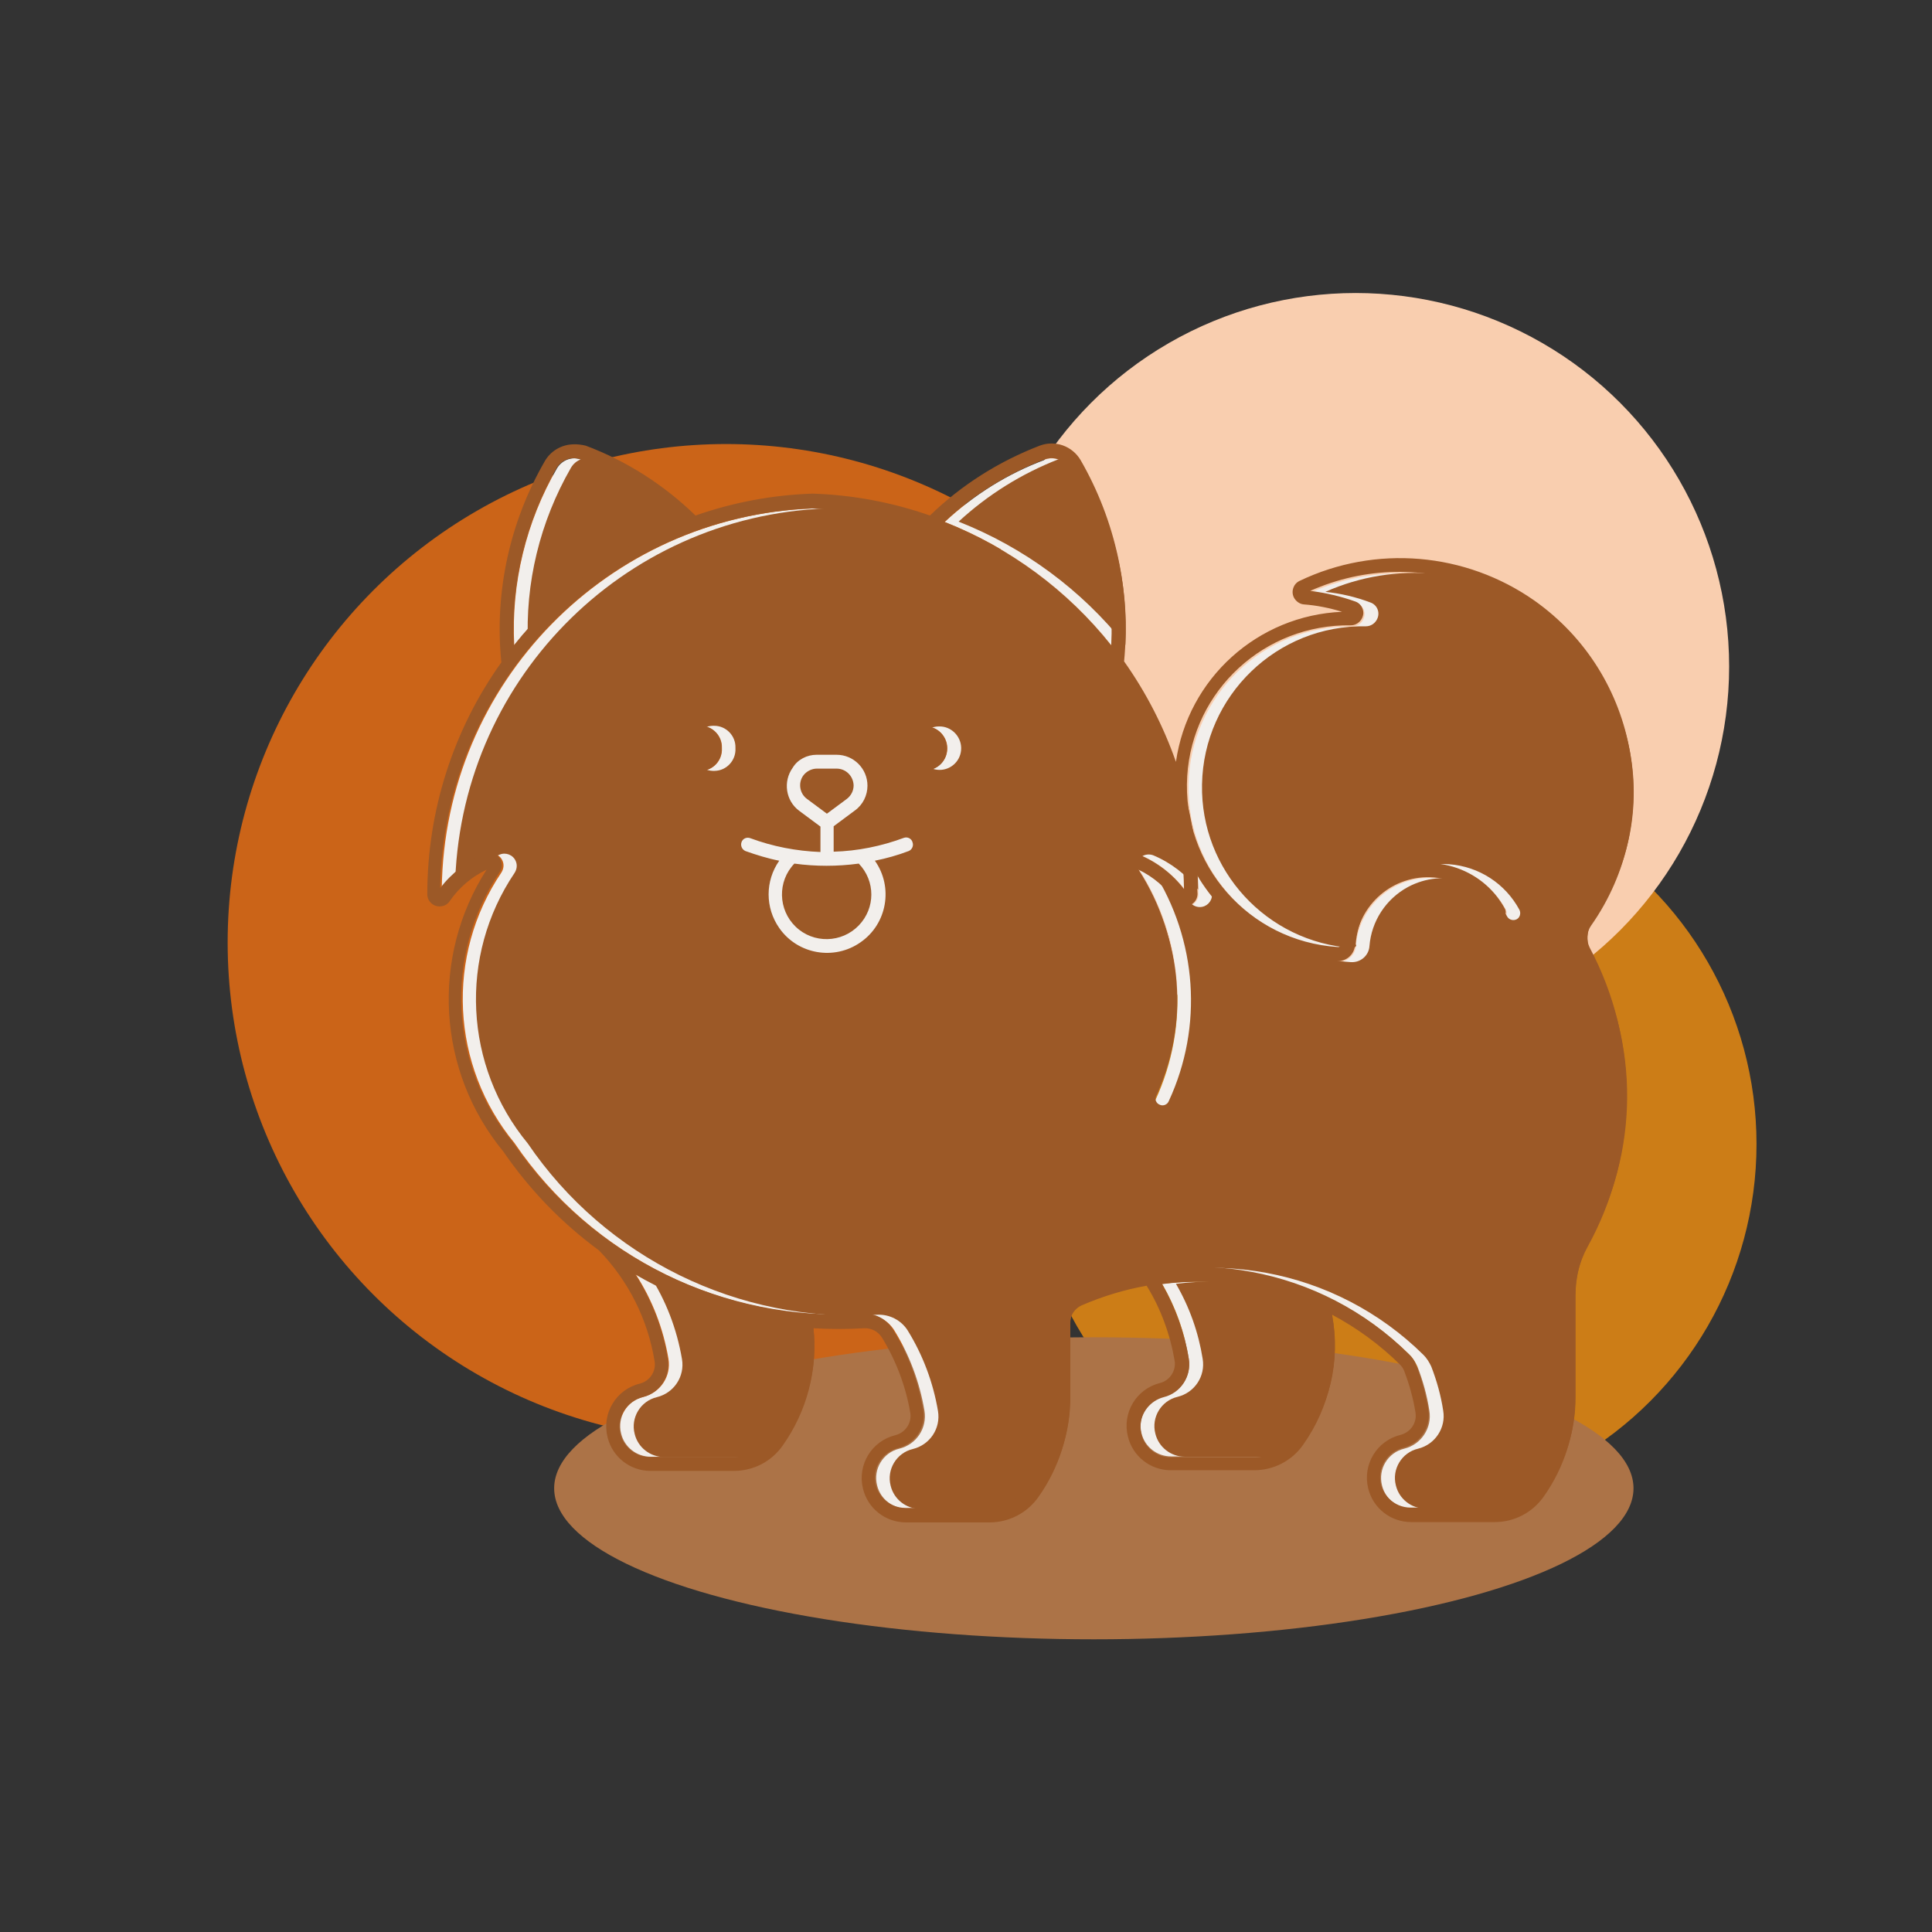 <?xml version="1.0" encoding="utf-8"?>
<!-- Generator: Adobe Illustrator 19.2.1, SVG Export Plug-In . SVG Version: 6.00 Build 0)  -->
<svg version="1.1" id="Layer_1" xmlns="http://www.w3.org/2000/svg" xmlns:xlink="http://www.w3.org/1999/xlink" x="0px" y="0px"
	 viewBox="0 0 600 600" style="enable-background:new 0 0 600 600;" xml:space="preserve">
<rect x="0" y="0" width="600" height="600" fill="#333333" stroke="none"/>
<style type="text/css">
	.st0{fill:#CB6418;}
	.st1{fill:#CC7D17;}
	.st2{fill:#F9CEAF;}
	.st3{fill:#AC7347;}
	.st4{fill:#F2EFEC;}
	.st5{fill:#9C5927;}
</style>
<g>
	<circle class="st0" cx="225.5" cy="292.7" r="154.8"/>
	<circle class="st1" cx="432.4" cy="355.3" r="113.1"/>
	<circle class="st2" cx="421" cy="207" r="116"/>
	<ellipse class="st3" cx="339.7" cy="462.2" rx="167.6" ry="46.9"/>
	<g transform="translate(0,-284.3)">
		<path class="st4" d="M252.5,442.2c-63.8,2.4-114.5,54.3-115.3,118.1c3.6-4.7,8.4-8.4,13.9-10.7c1.9-0.8,4.2,0.1,5,2.1
			c0.5,1.2,0.3,2.5-0.4,3.6c-17.4,25.8-15.7,60,4.1,84c24.2,35.6,65.4,55.8,108.4,53.2c3.8-0.2,7.5,1.7,9.5,4.9
			c4.7,7.6,7.9,16.1,9.4,25c0.9,5.4-2.5,10.5-7.8,11.8c-5.1,1.2-8.2,6.4-6.9,11.4c1,4.2,4.8,7.2,9.2,7.2h25.9c4.6,0,9-2.3,11.7-6
			c5.9-8.3,9-18.2,9-28.4v-23c0-4.1,2.4-7.8,6.2-9.5c35.1-15.4,76.1-7.8,103.4,19.2c1,1,1.8,2.3,2.4,3.6c1.7,4.4,3,9,3.7,13.7
			c0.9,5.3-2.5,10.5-7.8,11.8c-5.1,1.2-8.2,6.4-6.9,11.4c1,4.2,4.8,7.2,9.2,7.2h25.9c4.6,0,9-2.3,11.7-6c5.9-8.3,9-18.2,9-28.4
			v-31.7c0-5.9,1.5-11.8,4.4-17c15.3-27.6,15.5-61,0.6-88.8c-1.9-3.6-1.7-8,0.7-11.3c21.6-30.8,14.2-73.3-16.6-94.9
			c-19.6-13.7-44.9-16.2-66.8-6.5c4.8,0.5,9.5,1.6,14,3.3c2,0.7,3,2.9,2.2,4.9c-0.6,1.5-2,2.5-3.6,2.5
			c-27.6-0.5-50.3,21.5-50.8,49.1c-0.5,26.7,20.1,49,46.7,50.7c0.6,0,1.2-0.4,1.2-1h-0.2c1.1-14.9,14.2-26.1,29.1-25
			c9.2,0.7,17.4,6,21.8,14.1c0.5,1.1,0.1,2.4-0.9,2.9c-1,0.5-2.3,0.2-2.9-0.8c-6-11.1-19.8-15.2-30.9-9.2
			c-6.8,3.7-11.3,10.6-11.9,18.3c-0.2,3-2.8,5.2-5.8,5c-18.1-1.2-34.3-11.3-43.4-27c0.2,2,0.3,4,0.3,6c0,2.1-1.7,3.8-3.8,3.8
			c-1.2,0-2.4-0.6-3.1-1.6c-2.9-4.2-6.8-7.5-11.4-9.7c13.7,21.4,15.6,48.4,4.9,71.5c-0.4,1.1-1.7,1.7-2.8,1.2
			c-1.1-0.4-1.7-1.7-1.2-2.8c0-0.1,0.1-0.2,0.1-0.2c10.3-22.3,8.3-48.4-5.5-68.8c-1.2-1.7-0.7-4.1,1-5.3c1-0.7,2.4-0.8,3.5-0.4
			c5.5,2.3,10.3,6,14,10.7C367,496.5,316.2,444.5,252.5,442.2L252.5,442.2z M217.6,509.7c3.7,0,6.7,3.1,6.6,6.8c0,0.1,0,0.1,0,0.2
			c0.2,3.7-2.7,6.9-6.4,7c-3.7,0.2-6.9-2.7-7-6.4c0-0.2,0-0.4,0-0.6c-0.2-3.7,2.7-6.8,6.4-7C217.4,509.7,217.5,509.7,217.6,509.7z
			 M287.3,509.9c3.7-0.1,6.8,2.9,6.9,6.6c0,0.1,0,0.1,0,0.2c0,3.7-3,6.7-6.7,6.7c-3.7,0-6.7-3-6.7-6.7l0,0
			C280.6,513,283.6,509.9,287.3,509.9z M249.4,518.7h6.2c5.3,0,9.6,4.3,9.6,9.5c0,3-1.4,5.9-3.9,7.7l-6.6,4.9v7.9
			c7.4-0.2,14.8-1.7,21.8-4.3c1.1-0.4,2.4,0.2,2.7,1.4c0.4,1.1-0.2,2.2-1.2,2.7c-3.4,1.3-7,2.3-10.5,3c5.8,8.2,3.8,19.6-4.4,25.3
			c-8.2,5.8-19.6,3.8-25.3-4.4c-4.4-6.3-4.4-14.6,0-20.9c-3.6-0.7-7.1-1.8-10.5-3c-1.1-0.5-1.6-1.7-1.2-2.8c0.4-1,1.6-1.6,2.7-1.2
			c7,2.6,14.3,4,21.8,4.3v-7.9l-6.6-4.9c-4.2-3.1-5.1-9.1-2-13.4C243.5,520.1,246.3,518.7,249.4,518.7L249.4,518.7z"/>
		<path class="st4" d="M293.4,446.4c20.3,8,38.2,21.2,51.8,38.3c1-19.2-3.7-38.4-13.3-55c-1.5-2.6-4.6-3.7-7.4-2.6
			C312.9,431.4,302.4,438,293.4,446.4L293.4,446.4z"/>
		<path class="st4" d="M180.5,427c11.5,4.4,22,11,31,19.4c-20.3,8-38.2,21.2-51.8,38.3c-1-19.2,3.7-38.4,13.3-55
			C174.6,427.1,177.7,426,180.5,427L180.5,427z"/>
		<path class="st4" d="M197.4,680c5.2,8,8.6,16.9,10.2,26.3c0.9,5.4-2.5,10.5-7.8,11.8c-5.1,1.2-8.2,6.4-6.9,11.4
			c1,4.2,4.8,7.2,9.2,7.2h25.9c4.6,0,9-2.3,11.7-6c7-9.9,10.1-22.1,8.7-34.2C230.3,694.6,213,689,197.4,680L197.4,680z"/>
		<path class="st4" d="M361.4,718c-5.1,1.2-8.2,6.4-6.9,11.4c1,4.2,4.8,7.2,9.2,7.2h25.9c4.6,0,9-2.3,11.7-6
			c8.3-11.7,11-26.4,7.5-40.3c-15-6.8-31.6-9.3-47.9-7.3c4.2,7.2,7,15.1,8.3,23.3C370.1,711.6,366.7,716.7,361.4,718L361.4,718z"/>
		<path class="st4" d="M255.6,523c2.9,0,5.2,2.3,5.2,5.2c0,1.7-0.8,3.2-2.1,4.2l-6.2,4.6l-6.2-4.6c-2.3-1.7-2.8-5-1.1-7.3
			c1-1.3,2.6-2.1,4.2-2.1H255.6z"/>
		<path class="st4" d="M262.5,552.5c-6.6,0.9-13.4,0.9-20,0c-5.3,5.5-5.1,14.3,0.4,19.6c5.5,5.3,14.3,5.1,19.6-0.4
			C267.6,566.3,267.6,557.8,262.5,552.5z"/>
	</g>
	<ellipse class="st4" cx="256.7" cy="266.3" rx="28.2" ry="37.9"/>
	<g transform="translate(0,-284.3)">
		<path class="st5" d="M256.7,442.2c-63.8,2.4-114.5,54.3-115.4,118.2c3.6-4.7,8.4-8.4,13.9-10.7c1.9-0.8,4.2,0.1,5,2.1
			c0.5,1.2,0.3,2.5-0.4,3.6c-17.4,25.8-15.7,60,4.1,84c24.2,35.6,65.5,55.9,108.5,53.2c3.8-0.2,7.5,1.7,9.5,4.9
			c4.7,7.6,7.9,16.1,9.4,25c0.9,5.4-2.5,10.5-7.8,11.8c-5.1,1.2-8.2,6.4-6.9,11.4c1,4.2,4.8,7.2,9.2,7.2h25.9c4.6,0,9-2.3,11.7-6.1
			c5.9-8.3,9-18.2,9-28.4v-23c0-4.1,2.4-7.8,6.2-9.5c35.2-15.4,76.2-7.8,103.5,19.2c1,1,1.8,2.3,2.4,3.6c1.7,4.4,3,9,3.7,13.7
			c0.9,5.3-2.5,10.5-7.8,11.8c-5.1,1.2-8.2,6.4-6.9,11.4c1,4.2,4.8,7.2,9.2,7.2h25.9c4.6,0,9-2.3,11.7-6.1c5.9-8.3,9-18.2,9-28.4
			v-31.7c0-5.9,1.5-11.8,4.4-17c15.3-27.6,15.5-61,0.6-88.8c-1.9-3.6-1.7-8,0.7-11.3c21.6-30.8,14.2-73.3-16.6-94.9
			c-19.6-13.8-45-16.2-66.8-6.5c4.8,0.5,9.5,1.6,14,3.3c2,0.7,3,2.9,2.2,4.9c-0.6,1.5-2,2.5-3.6,2.5c-27.6-0.5-50.4,21.5-50.9,49.1
			c-0.5,26.7,20.1,49,46.7,50.8c0.6,0,1.2-0.4,1.2-1H421c1.1-14.9,14.2-26.1,29.1-25c9.2,0.7,17.4,6,21.8,14.2
			c0.5,1.1,0.1,2.4-0.9,2.9c-1,0.5-2.3,0.2-2.9-0.8c-6-11.1-19.8-15.2-30.9-9.2c-6.8,3.7-11.3,10.6-11.9,18.3c-0.2,3-2.8,5.2-5.8,5
			c-18.1-1.2-34.4-11.3-43.4-27c0.2,2,0.3,4,0.3,6.1c0,2.1-1.7,3.8-3.8,3.8c-1.2,0-2.4-0.6-3.1-1.6c-2.9-4.2-6.8-7.5-11.4-9.7
			c13.7,21.5,15.6,48.4,4.9,71.5c-0.4,1.1-1.7,1.7-2.8,1.2c-1.1-0.4-1.7-1.7-1.2-2.8c0-0.1,0.1-0.2,0.1-0.2
			c10.3-22.3,8.3-48.4-5.5-68.8c-1.2-1.7-0.7-4.1,1-5.3c1-0.7,2.4-0.8,3.5-0.4c5.5,2.3,10.3,6,14,10.7
			C371.2,496.5,320.5,444.5,256.7,442.2L256.7,442.2z M221.8,509.7c3.7,0,6.7,3.1,6.6,6.8c0,0.1,0,0.1,0,0.2c0.2,3.7-2.7,6.9-6.4,7
			c-3.7,0.2-6.9-2.7-7-6.4c0-0.2,0-0.4,0-0.6c-0.2-3.7,2.7-6.9,6.4-7C221.6,509.7,221.7,509.7,221.8,509.7z M291.6,509.9
			c3.7-0.1,6.8,2.9,6.9,6.6c0,0.1,0,0.1,0,0.2c0,3.7-3,6.7-6.7,6.7c-3.7,0-6.7-3-6.7-6.7l0,0C284.9,513,287.9,509.9,291.6,509.9z
			 M253.6,518.7h6.2c5.3,0,9.6,4.3,9.6,9.6c0,3-1.4,5.9-3.9,7.7l-6.6,4.9v7.9c7.4-0.2,14.8-1.7,21.8-4.3c1.1-0.4,2.4,0.2,2.7,1.4
			c0.4,1.1-0.2,2.3-1.2,2.7c-3.4,1.3-7,2.3-10.5,3c5.8,8.2,3.8,19.6-4.4,25.3c-8.2,5.8-19.6,3.8-25.3-4.4c-4.4-6.3-4.4-14.6,0-20.9
			c-3.6-0.7-7.1-1.8-10.5-3c-1.1-0.5-1.6-1.7-1.2-2.8c0.4-1.1,1.6-1.6,2.7-1.2c7,2.6,14.3,4,21.8,4.3v-7.9l-6.6-4.9
			c-4.2-3.1-5.1-9.1-2-13.4C247.7,520.2,250.6,518.7,253.6,518.7L253.6,518.7z"/>
		<path class="st5" d="M297.7,446.3c20.3,8,38.2,21.2,51.8,38.3c1-19.3-3.7-38.4-13.3-55.1c-1.5-2.6-4.6-3.7-7.4-2.6
			C317.2,431.4,306.7,438,297.7,446.3L297.7,446.3z"/>
		<path class="st5" d="M184.7,427c11.5,4.4,22,11,31.1,19.4c-20.3,8-38.2,21.2-51.8,38.3c-1-19.3,3.7-38.4,13.3-55.1
			C178.8,427,181.9,425.9,184.7,427L184.7,427z"/>
		<path class="st5" d="M201.6,680.1c5.2,8,8.6,16.9,10.2,26.3c0.9,5.4-2.5,10.5-7.8,11.8c-5.1,1.2-8.2,6.4-6.9,11.4
			c1,4.2,4.8,7.2,9.2,7.2h25.9c4.6,0,9-2.3,11.7-6c7-9.9,10.1-22.1,8.7-34.2C234.6,694.7,217.2,689.1,201.6,680.1L201.6,680.1z"/>
		<path class="st5" d="M365.7,718.1c-5.1,1.2-8.2,6.4-6.9,11.4c1,4.2,4.8,7.2,9.2,7.2h25.9c4.6,0,9-2.3,11.7-6
			c8.3-11.7,11-26.5,7.5-40.4c-15-6.8-31.6-9.3-47.9-7.3c4.2,7.2,7,15.1,8.3,23.3C374.4,711.7,371,716.8,365.7,718.1L365.7,718.1z"
			/>
		<path class="st5" d="M259.8,523c2.9,0,5.2,2.3,5.3,5.2c0,1.7-0.8,3.2-2.1,4.2l-6.2,4.6l-6.2-4.6c-2.3-1.7-2.8-5-1.1-7.3
			c1-1.3,2.6-2.1,4.2-2.1H259.8z"/>
		<path class="st5" d="M266.7,552.5c-6.7,0.9-13.4,0.9-20,0c-5.3,5.5-5.1,14.3,0.4,19.6s14.3,5.1,19.6-0.4
			C271.9,566.3,271.9,557.9,266.7,552.5z"/>
	</g>
	<path class="st5" d="M177.7,138c-3.5,0.2-6.7,2.1-8.5,5.2c-10.9,18.9-15.7,40.7-13.5,62.5c-15,21-23,46.2-23,72
		c0,2.1,1.7,3.8,3.8,3.8c1.3,0,2.5-0.6,3.2-1.7c2.9-4.2,6.8-7.5,11.4-9.7c-17.4,27.2-15.3,62.6,5.2,87.5
		c8.1,11.8,18.1,22.2,29.7,30.7c9.2,9.5,15.2,21.5,17.3,34.5c0.5,3.1-1.5,6.1-4.6,6.9c-7.4,1.8-11.9,9.3-10,16.7
		c1.5,6.1,7,10.4,13.3,10.4h25.9c6.1,0,11.7-2.9,15.2-7.9c7.5-10.6,10.9-23.5,9.5-36.4c5.3,0.3,10.6,0.3,15.8,0
		c2.2-0.1,4.3,1,5.5,2.9c4.4,7.2,7.4,15.1,8.8,23.4c0.5,3.1-1.5,6.1-4.6,6.9c-7.4,1.8-11.9,9.2-10.1,16.6c1.5,6.2,7,10.5,13.4,10.5
		h25.9c6,0,11.7-2.9,15.2-7.9c6.4-9,9.8-19.8,9.8-30.9v-23c0-2.4,1.4-4.6,3.6-5.6c6.5-2.8,13.3-4.9,20.2-6.1
		c4.4,7.1,7.3,15.1,8.7,23.3c0.5,3.1-1.5,6.1-4.5,6.9c-7.4,1.8-11.9,9.3-10,16.7c1.5,6.1,7,10.4,13.3,10.4h25.9
		c6,0,11.7-2.9,15.2-7.9l0,0c8.3-11.7,11.5-26.3,9-40.4c7.7,4.1,14.8,9.3,21,15.4c0.6,0.6,1.1,1.3,1.4,2.1c1.6,4.2,2.8,8.5,3.5,12.9
		c0.5,3.1-1.5,6.1-4.6,6.9c-7.4,1.8-11.9,9.2-10.1,16.6c1.5,6.2,7,10.5,13.4,10.5h25.9c6,0,11.7-2.9,15.2-7.9
		c6.4-9,9.8-19.8,9.8-30.9v-31.7c0-5.2,1.3-10.3,3.8-14.9c16-28.9,16.2-63.9,0.7-93c-1.1-2.2-1-4.8,0.4-6.8
		c23-32.7,15.1-77.9-17.6-101c-21.4-15-49.3-17.4-72.9-6.1c-1.9,0.9-2.7,3.2-1.8,5.1c0.6,1.2,1.8,2.1,3.1,2.2c4,0.3,8,1.1,11.9,2.3
		c-26.2,1.1-47.9,20.7-51.6,46.6c-3.9-11.1-9.3-21.6-16.1-31.2c2.1-21.7-2.6-43.6-13.5-62.5c-2.6-4.4-7.9-6.3-12.7-4.5
		c-12.7,4.9-24.3,12.2-34.1,21.7c-11.7-4.1-24-6.4-36.4-6.8c-12.4,0.4-24.7,2.7-36.4,6.8c-9.8-9.5-21.3-16.9-34.1-21.7
		C180.6,138.1,179.2,137.9,177.7,138L177.7,138z M177.9,142.3c0.8,0,1.7,0.1,2.4,0.4c11.5,4.4,22,11,31.1,19.4
		c-20.3,8-38.2,21.2-51.8,38.3c-1-19.3,3.7-38.4,13.3-55.1C174,143.5,175.9,142.4,177.9,142.3L177.9,142.3z M326.2,142.3
		c2.3-0.1,4.4,1,5.6,3c9.7,16.7,14.3,35.8,13.3,55.1c-13.6-17.1-31.5-30.3-51.8-38.3c9-8.4,19.6-15,31.1-19.4
		C324.9,142.5,325.6,142.4,326.2,142.3L326.2,142.3z M252.3,157.9c63.8,2.4,114.5,54.3,115.4,118.2c-3.6-4.7-8.4-8.4-14-10.7
		c-1.9-0.8-4.2,0.2-5,2.1c-0.5,1.2-0.3,2.5,0.4,3.5c13.7,20.4,15.8,46.5,5.5,68.8c-0.6,1.1-0.2,2.4,0.9,2.9s2.4,0.2,2.9-0.9
		c0-0.1,0.1-0.2,0.1-0.2c10.7-23.1,8.9-50.1-4.9-71.5c4.6,2.2,8.5,5.6,11.4,9.7c1.2,1.7,3.6,2.1,5.3,0.9c1-0.7,1.6-1.9,1.6-3.1
		c-0.1-2-0.2-4-0.3-6.1c9.1,15.7,25.3,25.8,43.4,27c3,0.2,5.6-2,5.8-5c1-12.6,11.9-22,24.5-21c7.7,0.6,14.6,5.1,18.3,11.9
		c0.6,1,1.9,1.4,2.9,0.8c1-0.6,1.4-1.8,0.9-2.9c-7.1-13.2-23.6-18.1-36.8-11c-8.1,4.4-13.5,12.6-14.2,21.8h0.2c0,0.6-0.6,1.1-1.2,1
		c-27.5-1.8-48.4-25.5-46.7-53.1c1.7-26.7,24.1-47.2,50.8-46.8c2.1,0,3.8-1.7,3.9-3.8c0-1.6-1-3.1-2.5-3.6c-4.5-1.6-9.2-2.7-14-3.3
		c34.4-15.3,74.7,0.2,90,34.6c9.7,21.9,7.2,47.2-6.5,66.8c-2.3,3.3-2.6,7.7-0.7,11.3c14.9,27.8,14.6,61.2-0.6,88.8
		c-2.9,5.2-4.4,11-4.4,17v31.7c0,10.2-3.2,20.1-9,28.4c-2.7,3.8-7,6-11.7,6.1h-25.9c-5.2,0-9.5-4.2-9.5-9.4c0-4.4,3-8.1,7.2-9.2
		c5.3-1.3,8.6-6.4,7.8-11.8c-0.8-4.7-2-9.3-3.7-13.7c-0.5-1.4-1.3-2.6-2.4-3.6c-27.3-27-68.3-34.6-103.5-19.2
		c-3.8,1.7-6.2,5.4-6.2,9.5v23c0,10.2-3.2,20.1-9,28.4c-2.7,3.8-7,6.1-11.7,6.1h-25.9c-5.2,0-9.5-4.2-9.5-9.4c0-4.4,3-8.1,7.2-9.2
		c5.3-1.3,8.7-6.4,7.8-11.8c-1.5-8.9-4.6-17.4-9.4-25c-2-3.3-5.6-5.2-9.5-4.9c-43,2.6-84.2-17.6-108.5-53.2
		c-19.8-24-21.5-58.2-4.1-84c1.2-1.7,0.7-4.1-1-5.3c-1.1-0.7-2.4-0.9-3.6-0.4c-5.5,2.3-10.3,6-13.9,10.7
		C137.8,212.2,188.6,160.3,252.3,157.9L252.3,157.9z M197.3,395.8c15.6,9,32.9,14.6,50.9,16.4c1.4,12.1-1.7,24.3-8.7,34.2
		c-2.7,3.8-7,6.1-11.7,6.1h-25.9c-5.2,0-9.5-4.2-9.5-9.4c0-4.4,3-8.1,7.2-9.2c5.3-1.3,8.7-6.4,7.8-11.8
		C205.9,412.7,202.4,403.8,197.3,395.8z M374.1,398.1c12,0.3,23.7,3,34.6,8c3.5,13.9,0.7,28.6-7.5,40.4c-2.7,3.8-7,6.1-11.7,6.1
		h-25.9c-5.2,0-9.4-4.2-9.4-9.5c0-4.3,3-8.1,7.2-9.2c5.3-1.3,8.6-6.4,7.8-11.8c-1.3-8.2-4.2-16.1-8.3-23.3
		C365.2,398.2,369.7,398,374.1,398.1L374.1,398.1z"/>
	<path class="st5" d="M294.1,232.4c0-3.7-2.9-6.8-6.7-6.8c-3.7,0-6.8,2.9-6.8,6.7c0,0.1,0,0.1,0,0.2c0,3.7,2.9,6.8,6.7,6.8
		c3.7,0,6.8-2.9,6.8-6.7C294.1,232.5,294.1,232.5,294.1,232.4z"/>
	<path class="st5" d="M224.1,232.4c0.2-3.7-2.7-6.9-6.4-7c-3.7-0.2-6.9,2.7-7,6.4c0,0.2,0,0.4,0,0.6c-0.2,3.7,2.7,6.9,6.4,7
		c3.7,0.2,6.9-2.7,7-6.4C224.1,232.8,224.1,232.6,224.1,232.4z"/>
</g>
</svg>
